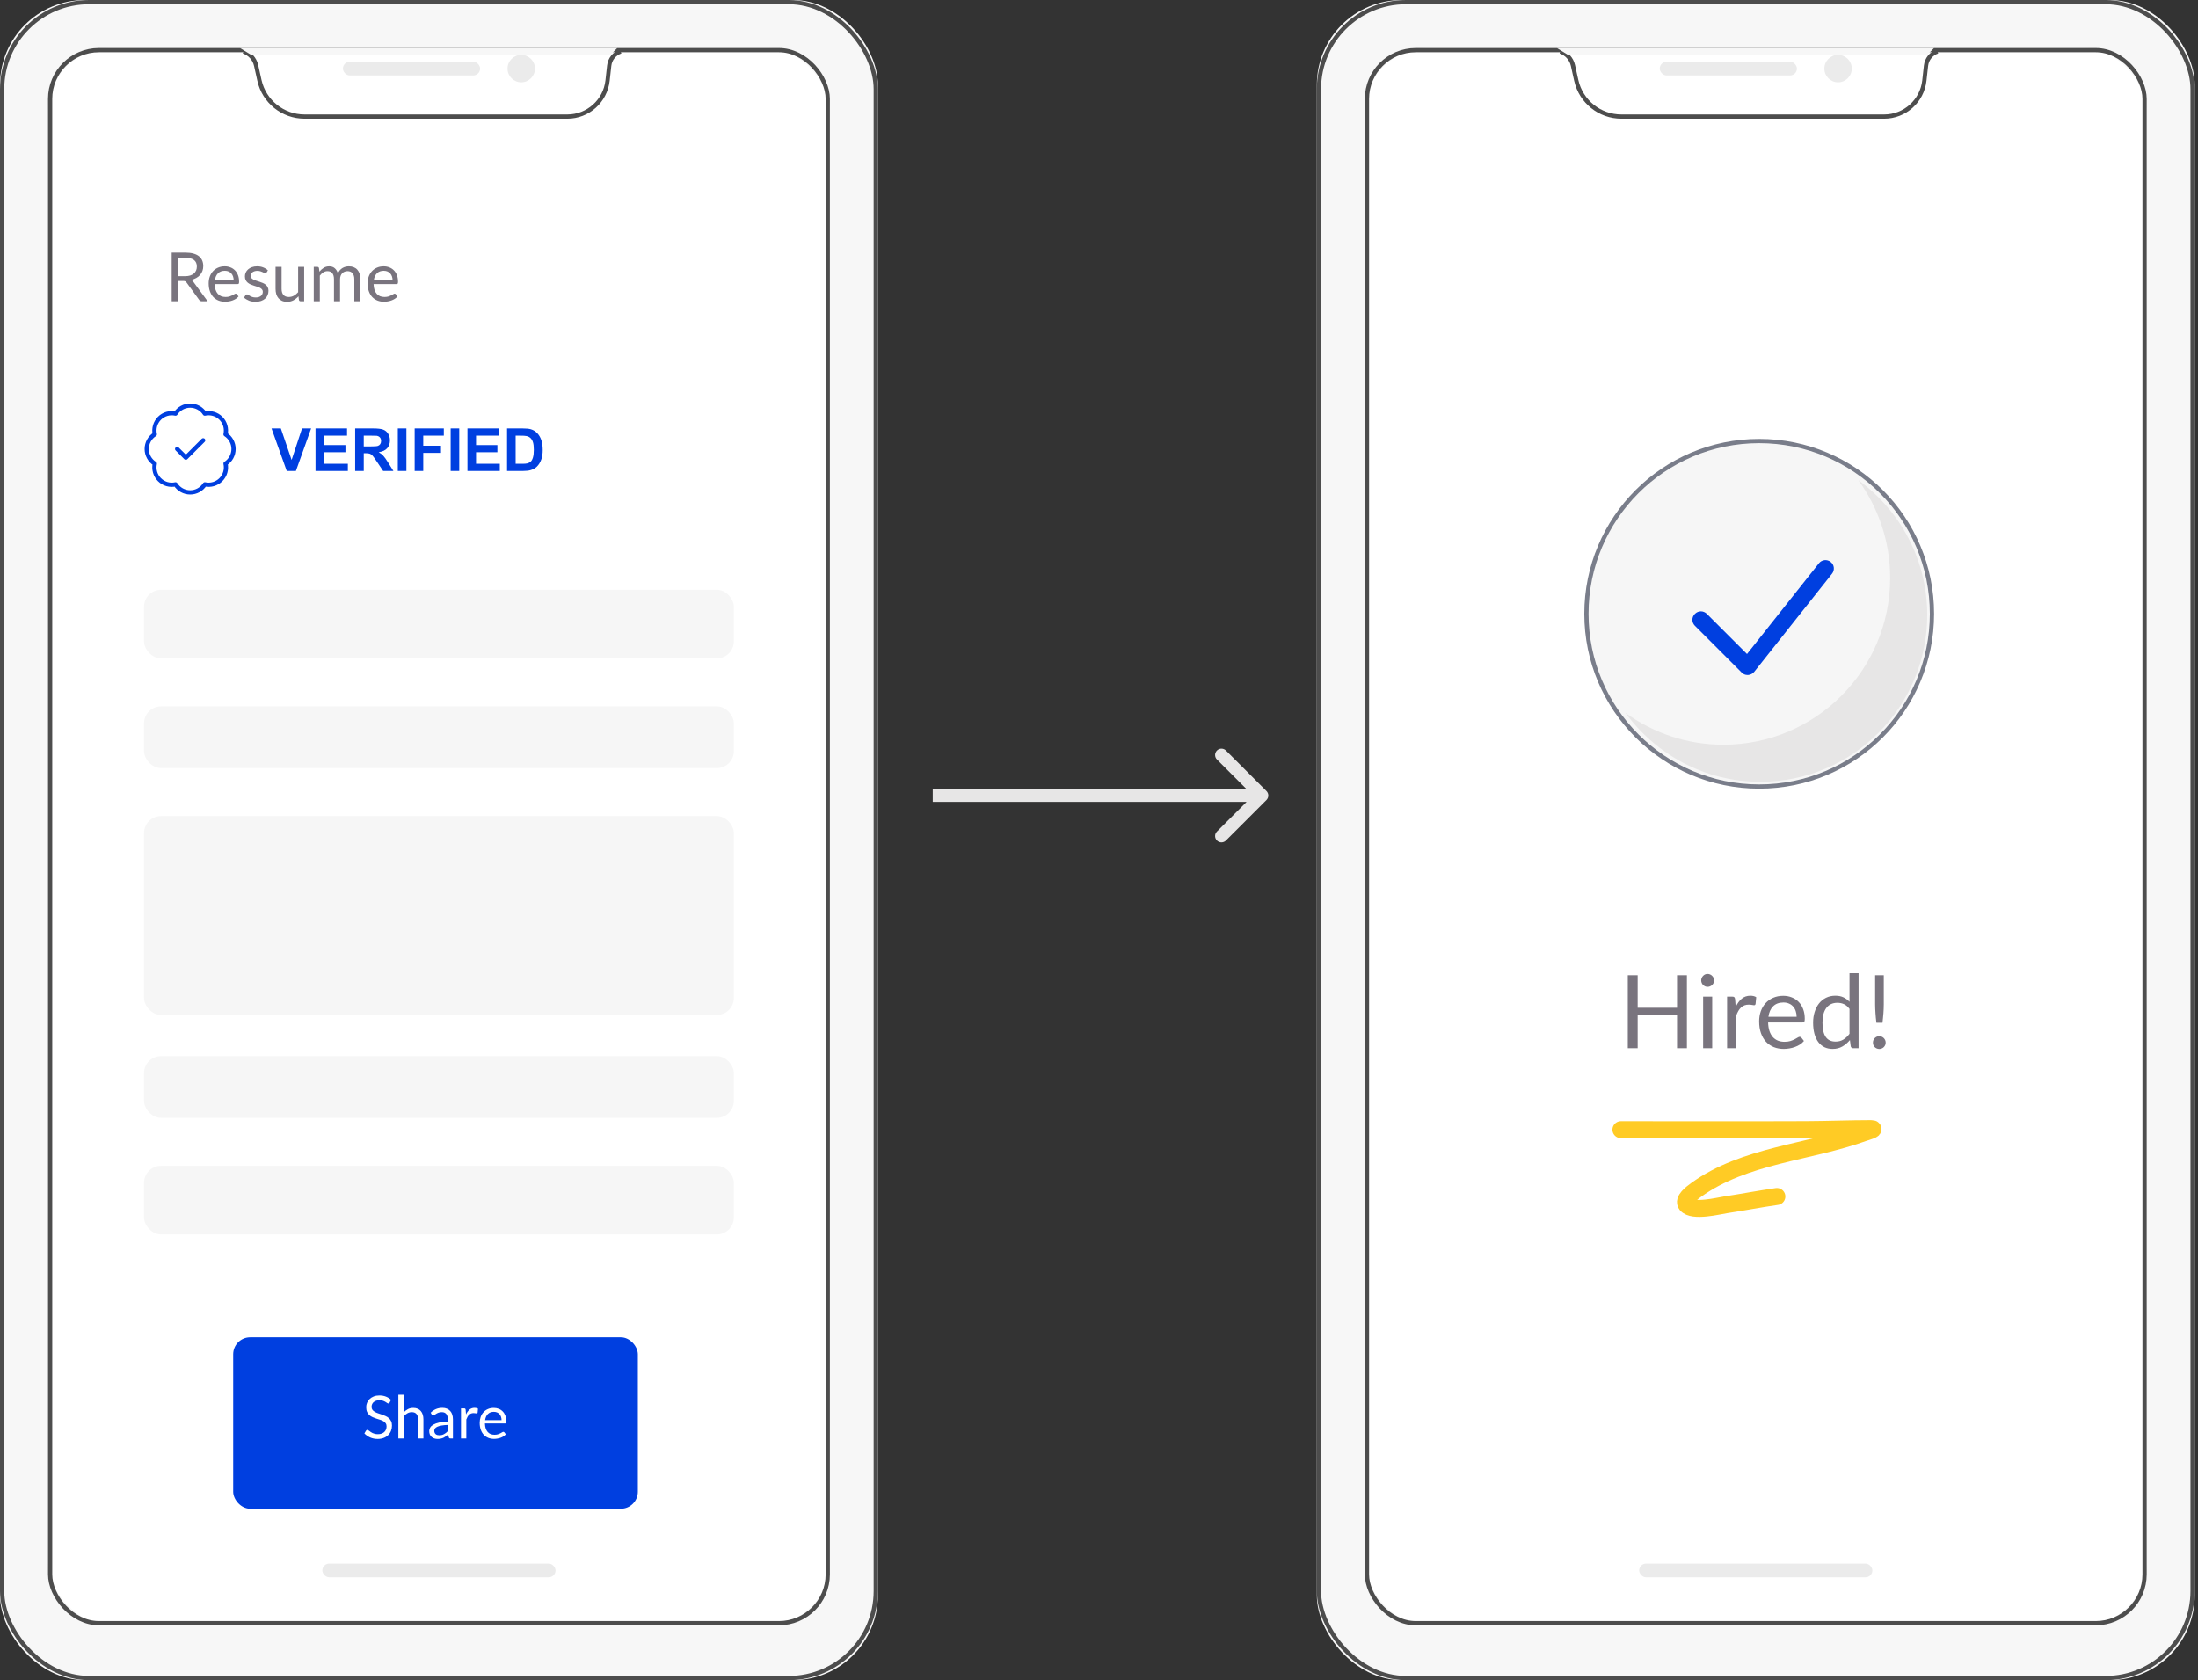 <svg width="518" height="396" viewBox="0 0 518 396" fill="none" xmlns="http://www.w3.org/2000/svg">
<rect x="0" y="0" width="518" height="396" fill="#333333" stroke="none"/>
<path d="M298.465 188.555C299.051 187.969 299.051 187.019 298.465 186.433L288.919 176.887C288.333 176.301 287.383 176.301 286.798 176.887C286.212 177.473 286.212 178.423 286.798 179.009L295.283 187.494L286.798 195.979C286.212 196.565 286.212 197.515 286.798 198.1C287.383 198.686 288.333 198.686 288.919 198.1L298.465 188.555ZM219.82 188.994H297.404V185.994H219.82V188.994Z" fill="#E7E6E6"/>
<rect width="206.89" height="396" rx="20" fill="#F7F7F7"/>
<rect x="11.314" y="11.314" width="184.261" height="371.755" rx="15" fill="white"/>
<rect x="0.5" y="0.5" width="205.89" height="395" rx="20.5" stroke="#4D4D4D"/>
<rect x="11.814" y="11.814" width="183.261" height="370.755" rx="11.5" stroke="#4D4D4D"/>
<path d="M57.38 12.122V12.122C58.884 12.624 60.014 13.878 60.358 15.425L61.142 18.95C62.249 23.932 66.668 27.477 71.773 27.477H133.702C138.561 27.477 142.643 23.824 143.179 18.995L143.571 15.471C143.743 13.922 144.8 12.615 146.278 12.122V12.122" stroke="#4D4D4D"/>
<rect x="80.816" y="14.547" width="32.327" height="3.233" rx="1.616" fill="#EBEBEB"/>
<circle cx="122.841" cy="16.163" r="3.233" fill="#EBEBEB"/>
<rect x="75.967" y="368.522" width="54.955" height="3.233" rx="1.616" fill="#EBEBEB"/>
<path d="M56.571 11.314H145.469L143.853 12.931H59.191L56.571 11.314Z" fill="#F7F7F7"/>
<rect x="310.335" width="206.89" height="396" rx="20" fill="#F7F7F7"/>
<rect x="321.649" y="11.314" width="184.261" height="371.755" rx="15" fill="white"/>
<rect x="310.835" y="0.5" width="205.89" height="395" rx="20.5" stroke="#4D4D4D"/>
<rect x="322.149" y="11.814" width="183.261" height="370.755" rx="11.5" stroke="#4D4D4D"/>
<path d="M367.714 12.122V12.122C369.218 12.624 370.349 13.878 370.693 15.425L371.476 18.95C372.584 23.932 377.003 27.477 382.107 27.477H444.036C448.895 27.477 452.977 23.824 453.514 18.995L453.906 15.471C454.078 13.922 455.134 12.615 456.612 12.122V12.122" stroke="#4D4D4D"/>
<rect x="391.151" y="14.547" width="32.327" height="3.233" rx="1.616" fill="#EBEBEB"/>
<circle cx="433.176" cy="16.163" r="3.233" fill="#EBEBEB"/>
<rect x="386.302" y="368.522" width="54.955" height="3.233" rx="1.616" fill="#EBEBEB"/>
<path d="M366.906 11.314H455.804L454.188 12.931H369.526L366.906 11.314Z" fill="#F7F7F7"/>
<rect x="33.943" y="139.004" width="139.004" height="16.163" rx="4" fill="#F6F6F6"/>
<rect x="33.943" y="166.482" width="139.004" height="14.547" rx="4" fill="#F6F6F6"/>
<rect x="33.943" y="192.343" width="139.004" height="46.873" rx="4" fill="#F6F6F6"/>
<rect x="33.943" y="248.914" width="139.004" height="14.547" rx="4" fill="#F6F6F6"/>
<rect x="33.943" y="274.776" width="139.004" height="16.163" rx="4" fill="#F6F6F6"/>
<rect x="54.955" y="315.184" width="95.363" height="40.408" rx="4" fill="#003FE0"/>
<path d="M91.822 330.57C91.78 330.64 91.734 330.693 91.682 330.731C91.635 330.763 91.577 330.78 91.507 330.78C91.428 330.78 91.335 330.74 91.227 330.661C91.12 330.581 90.984 330.495 90.821 330.402C90.662 330.304 90.469 330.215 90.24 330.136C90.016 330.056 89.743 330.017 89.421 330.017C89.118 330.017 88.85 330.059 88.616 330.143C88.388 330.222 88.194 330.332 88.035 330.472C87.881 330.612 87.764 330.777 87.685 330.969C87.606 331.155 87.566 331.358 87.566 331.578C87.566 331.858 87.634 332.091 87.769 332.278C87.909 332.46 88.091 332.616 88.315 332.747C88.544 332.877 88.8 332.992 89.085 333.09C89.374 333.183 89.668 333.281 89.967 333.384C90.27 333.486 90.564 333.603 90.849 333.734C91.138 333.86 91.395 334.021 91.619 334.217C91.848 334.413 92.03 334.653 92.165 334.938C92.305 335.222 92.375 335.572 92.375 335.988C92.375 336.426 92.3 336.839 92.151 337.227C92.002 337.609 91.782 337.943 91.493 338.228C91.209 338.512 90.856 338.736 90.436 338.9C90.021 339.063 89.547 339.145 89.015 339.145C88.362 339.145 87.769 339.028 87.237 338.795C86.705 338.557 86.25 338.237 85.872 337.836L86.264 337.192C86.302 337.14 86.346 337.098 86.397 337.066C86.453 337.028 86.514 337.01 86.579 337.01C86.64 337.01 86.707 337.035 86.782 337.087C86.862 337.133 86.95 337.194 87.048 337.269C87.146 337.343 87.258 337.425 87.384 337.514C87.51 337.602 87.653 337.684 87.811 337.759C87.975 337.833 88.159 337.896 88.364 337.948C88.57 337.994 88.8 338.018 89.057 338.018C89.379 338.018 89.666 337.973 89.918 337.885C90.17 337.796 90.382 337.672 90.555 337.514C90.733 337.35 90.868 337.157 90.961 336.933C91.055 336.709 91.101 336.459 91.101 336.184C91.101 335.88 91.031 335.633 90.891 335.442C90.756 335.246 90.576 335.082 90.352 334.952C90.128 334.821 89.871 334.711 89.582 334.623C89.293 334.529 88.999 334.436 88.7 334.343C88.401 334.245 88.108 334.133 87.818 334.007C87.529 333.881 87.272 333.717 87.048 333.517C86.824 333.316 86.642 333.066 86.502 332.768C86.367 332.464 86.299 332.091 86.299 331.648C86.299 331.293 86.367 330.95 86.502 330.619C86.642 330.287 86.843 329.993 87.104 329.737C87.37 329.48 87.695 329.275 88.077 329.121C88.465 328.967 88.908 328.89 89.407 328.89C89.967 328.89 90.476 328.978 90.933 329.156C91.395 329.333 91.801 329.59 92.151 329.926L91.822 330.57ZM95.129 332.887C95.432 332.565 95.768 332.308 96.137 332.117C96.505 331.925 96.93 331.83 97.411 331.83C97.798 331.83 98.139 331.895 98.433 332.026C98.731 332.152 98.979 332.334 99.175 332.572C99.375 332.805 99.527 333.087 99.63 333.419C99.732 333.75 99.784 334.116 99.784 334.518V339.033H98.531V334.518C98.531 333.981 98.407 333.566 98.16 333.272C97.917 332.973 97.546 332.824 97.047 332.824C96.678 332.824 96.333 332.912 96.011 333.09C95.693 333.267 95.399 333.507 95.129 333.811V339.033H93.876V328.722H95.129V332.887ZM105.525 335.841C104.951 335.859 104.461 335.906 104.055 335.981C103.654 336.051 103.325 336.144 103.068 336.261C102.816 336.377 102.632 336.515 102.515 336.674C102.403 336.832 102.347 337.01 102.347 337.206C102.347 337.392 102.378 337.553 102.438 337.689C102.499 337.824 102.581 337.936 102.683 338.025C102.791 338.109 102.914 338.172 103.054 338.214C103.199 338.251 103.353 338.27 103.516 338.27C103.736 338.27 103.936 338.249 104.118 338.207C104.3 338.16 104.471 338.095 104.629 338.011C104.793 337.927 104.947 337.826 105.091 337.71C105.241 337.593 105.385 337.46 105.525 337.311V335.841ZM101.5 332.943C101.892 332.565 102.315 332.282 102.767 332.096C103.22 331.909 103.722 331.816 104.272 331.816C104.669 331.816 105.021 331.881 105.329 332.012C105.637 332.142 105.896 332.324 106.106 332.558C106.316 332.791 106.475 333.073 106.582 333.405C106.69 333.736 106.743 334.1 106.743 334.497V339.033H106.19C106.069 339.033 105.976 339.014 105.91 338.977C105.845 338.935 105.794 338.855 105.756 338.739L105.616 338.067C105.43 338.239 105.248 338.393 105.07 338.529C104.893 338.659 104.706 338.771 104.51 338.865C104.314 338.953 104.104 339.021 103.88 339.068C103.661 339.119 103.416 339.145 103.145 339.145C102.87 339.145 102.611 339.107 102.368 339.033C102.126 338.953 101.913 338.837 101.731 338.683C101.554 338.529 101.412 338.335 101.304 338.102C101.202 337.864 101.15 337.584 101.15 337.262C101.15 336.982 101.227 336.713 101.381 336.457C101.535 336.195 101.785 335.964 102.13 335.764C102.476 335.563 102.926 335.4 103.481 335.274C104.037 335.143 104.718 335.068 105.525 335.05V334.497C105.525 333.946 105.406 333.531 105.168 333.251C104.93 332.966 104.583 332.824 104.125 332.824C103.817 332.824 103.558 332.863 103.348 332.943C103.143 333.017 102.963 333.104 102.809 333.202C102.66 333.295 102.529 333.381 102.417 333.461C102.31 333.535 102.203 333.573 102.095 333.573C102.011 333.573 101.939 333.552 101.878 333.51C101.818 333.463 101.766 333.407 101.724 333.342L101.5 332.943ZM109.824 333.363C110.048 332.877 110.324 332.499 110.65 332.229C110.977 331.953 111.376 331.816 111.847 331.816C111.997 331.816 112.139 331.832 112.274 331.865C112.414 331.897 112.538 331.949 112.645 332.019L112.554 332.95C112.526 333.066 112.456 333.125 112.344 333.125C112.279 333.125 112.183 333.111 112.057 333.083C111.931 333.055 111.789 333.041 111.63 333.041C111.406 333.041 111.206 333.073 111.028 333.139C110.856 333.204 110.699 333.302 110.559 333.433C110.424 333.559 110.3 333.717 110.188 333.909C110.081 334.095 109.983 334.31 109.894 334.553V339.033H108.641V331.942H109.355C109.491 331.942 109.584 331.967 109.635 332.019C109.687 332.07 109.722 332.159 109.74 332.285L109.824 333.363ZM118.2 334.714C118.2 334.424 118.158 334.161 118.074 333.923C117.995 333.68 117.876 333.472 117.717 333.3C117.563 333.122 117.374 332.987 117.15 332.894C116.926 332.796 116.672 332.747 116.387 332.747C115.79 332.747 115.316 332.922 114.966 333.272C114.621 333.617 114.406 334.098 114.322 334.714H118.2ZM119.208 338.039C119.054 338.225 118.87 338.389 118.655 338.529C118.44 338.664 118.209 338.776 117.962 338.865C117.719 338.953 117.467 339.019 117.206 339.061C116.945 339.107 116.686 339.131 116.429 339.131C115.939 339.131 115.486 339.049 115.071 338.886C114.66 338.718 114.303 338.475 114 338.158C113.701 337.836 113.468 337.439 113.3 336.968C113.132 336.496 113.048 335.955 113.048 335.344C113.048 334.849 113.123 334.387 113.272 333.958C113.426 333.528 113.645 333.157 113.93 332.845C114.215 332.527 114.562 332.28 114.973 332.103C115.384 331.921 115.846 331.83 116.359 331.83C116.784 331.83 117.176 331.902 117.535 332.047C117.899 332.187 118.212 332.392 118.473 332.663C118.739 332.929 118.947 333.26 119.096 333.657C119.245 334.049 119.32 334.497 119.32 335.001C119.32 335.197 119.299 335.327 119.257 335.393C119.215 335.458 119.136 335.491 119.019 335.491H114.28C114.294 335.939 114.355 336.328 114.462 336.66C114.574 336.991 114.728 337.269 114.924 337.493C115.12 337.712 115.353 337.878 115.624 337.99C115.895 338.097 116.198 338.151 116.534 338.151C116.847 338.151 117.115 338.116 117.339 338.046C117.568 337.971 117.764 337.892 117.927 337.808C118.09 337.724 118.226 337.647 118.333 337.577C118.445 337.502 118.541 337.465 118.62 337.465C118.723 337.465 118.802 337.504 118.858 337.584L119.208 338.039Z" fill="white"/>
<path d="M397.552 229.857V247.053H395.224V239.229H385.948V247.053H383.62V229.857H385.948V237.525H395.224V229.857H397.552ZM403.513 234.897V247.053H401.377V234.897H403.513ZM403.969 231.081C403.969 231.289 403.925 231.485 403.837 231.669C403.757 231.845 403.645 232.005 403.501 232.149C403.365 232.285 403.201 232.393 403.009 232.473C402.825 232.553 402.629 232.593 402.421 232.593C402.213 232.593 402.017 232.553 401.833 232.473C401.657 232.393 401.501 232.285 401.365 232.149C401.229 232.005 401.121 231.845 401.041 231.669C400.961 231.485 400.921 231.289 400.921 231.081C400.921 230.873 400.961 230.677 401.041 230.493C401.121 230.301 401.229 230.137 401.365 230.001C401.501 229.857 401.657 229.745 401.833 229.665C402.017 229.585 402.213 229.545 402.421 229.545C402.629 229.545 402.825 229.585 403.009 229.665C403.201 229.745 403.365 229.857 403.501 230.001C403.645 230.137 403.757 230.301 403.837 230.493C403.925 230.677 403.969 230.873 403.969 231.081ZM409.05 237.333C409.434 236.501 409.906 235.853 410.466 235.389C411.026 234.917 411.71 234.681 412.518 234.681C412.774 234.681 413.018 234.709 413.25 234.765C413.49 234.821 413.702 234.909 413.886 235.029L413.73 236.625C413.682 236.825 413.562 236.925 413.37 236.925C413.258 236.925 413.094 236.901 412.878 236.853C412.662 236.805 412.418 236.781 412.146 236.781C411.762 236.781 411.418 236.837 411.114 236.949C410.818 237.061 410.55 237.229 410.31 237.453C410.078 237.669 409.866 237.941 409.674 238.269C409.49 238.589 409.322 238.957 409.17 239.373V247.053H407.022V234.897H408.246C408.478 234.897 408.638 234.941 408.726 235.029C408.814 235.117 408.874 235.269 408.906 235.485L409.05 237.333ZM423.408 239.649C423.408 239.153 423.336 238.701 423.192 238.293C423.056 237.877 422.852 237.521 422.58 237.225C422.316 236.921 421.992 236.689 421.608 236.529C421.224 236.361 420.788 236.277 420.3 236.277C419.276 236.277 418.464 236.577 417.864 237.177C417.272 237.769 416.904 238.593 416.76 239.649H423.408ZM425.136 245.349C424.872 245.669 424.556 245.949 424.188 246.189C423.82 246.421 423.424 246.613 423 246.765C422.584 246.917 422.152 247.029 421.704 247.101C421.256 247.181 420.812 247.221 420.372 247.221C419.532 247.221 418.756 247.081 418.044 246.801C417.34 246.513 416.728 246.097 416.208 245.553C415.696 245.001 415.296 244.321 415.008 243.513C414.72 242.705 414.576 241.777 414.576 240.729C414.576 239.881 414.704 239.089 414.96 238.353C415.224 237.617 415.6 236.981 416.088 236.445C416.576 235.901 417.172 235.477 417.876 235.173C418.58 234.861 419.372 234.705 420.252 234.705C420.98 234.705 421.652 234.829 422.268 235.077C422.892 235.317 423.428 235.669 423.876 236.133C424.332 236.589 424.688 237.157 424.944 237.837C425.2 238.509 425.328 239.277 425.328 240.141C425.328 240.477 425.292 240.701 425.22 240.813C425.148 240.925 425.012 240.981 424.812 240.981H416.688C416.712 241.749 416.816 242.417 417 242.985C417.192 243.553 417.456 244.029 417.792 244.413C418.128 244.789 418.528 245.073 418.992 245.265C419.456 245.449 419.976 245.541 420.552 245.541C421.088 245.541 421.548 245.481 421.932 245.361C422.324 245.233 422.66 245.097 422.94 244.953C423.22 244.809 423.452 244.677 423.636 244.557C423.828 244.429 423.992 244.365 424.128 244.365C424.304 244.365 424.44 244.433 424.536 244.569L425.136 245.349ZM435.872 237.789C435.472 237.253 435.04 236.881 434.576 236.673C434.112 236.457 433.592 236.349 433.016 236.349C431.888 236.349 431.02 236.753 430.412 237.561C429.804 238.369 429.5 239.521 429.5 241.017C429.5 241.809 429.568 242.489 429.704 243.057C429.84 243.617 430.04 244.081 430.304 244.449C430.568 244.809 430.892 245.073 431.276 245.241C431.66 245.409 432.096 245.493 432.584 245.493C433.288 245.493 433.9 245.333 434.42 245.013C434.948 244.693 435.432 244.241 435.872 243.657V237.789ZM438.008 229.377V247.053H436.736C436.432 247.053 436.24 246.905 436.16 246.609L435.968 245.133C435.448 245.757 434.856 246.261 434.192 246.645C433.528 247.029 432.76 247.221 431.888 247.221C431.192 247.221 430.56 247.089 429.992 246.825C429.424 246.553 428.94 246.157 428.54 245.637C428.14 245.117 427.832 244.469 427.616 243.693C427.4 242.917 427.292 242.025 427.292 241.017C427.292 240.121 427.412 239.289 427.652 238.521C427.892 237.745 428.236 237.073 428.684 236.505C429.132 235.937 429.68 235.493 430.328 235.173C430.984 234.845 431.72 234.681 432.536 234.681C433.28 234.681 433.916 234.809 434.444 235.065C434.98 235.313 435.456 235.661 435.872 236.109V229.377H438.008ZM443.95 229.857V236.721C443.95 237.081 443.942 237.433 443.926 237.777C443.91 238.121 443.89 238.469 443.866 238.821C443.842 239.165 443.81 239.521 443.77 239.889C443.738 240.249 443.698 240.637 443.65 241.053H442.21C442.162 240.637 442.118 240.249 442.078 239.889C442.046 239.521 442.018 239.165 441.994 238.821C441.97 238.469 441.95 238.121 441.934 237.777C441.918 237.433 441.91 237.081 441.91 236.721V229.857H443.95ZM441.394 245.733C441.394 245.525 441.43 245.329 441.502 245.145C441.582 244.961 441.69 244.801 441.826 244.665C441.962 244.529 442.118 244.421 442.294 244.341C442.478 244.261 442.678 244.221 442.894 244.221C443.102 244.221 443.294 244.261 443.47 244.341C443.654 244.421 443.814 244.529 443.95 244.665C444.086 244.801 444.194 244.961 444.274 245.145C444.354 245.329 444.394 245.525 444.394 245.733C444.394 245.949 444.354 246.149 444.274 246.333C444.194 246.509 444.086 246.665 443.95 246.801C443.814 246.937 443.654 247.041 443.47 247.113C443.294 247.193 443.102 247.233 442.894 247.233C442.678 247.233 442.478 247.193 442.294 247.113C442.118 247.041 441.962 246.937 441.826 246.801C441.69 246.665 441.582 246.509 441.502 246.333C441.43 246.149 441.394 245.949 441.394 245.733Z" fill="#79747E"/>
<path d="M382 266.25C396.611 266.25 411.223 266.299 425.833 266.236C430.861 266.215 435.89 266 440.917 266C442.642 266 439.399 266.94 439.347 266.958C426.382 271.663 411.166 272.172 399.694 280.472C398.579 281.279 396.549 282.848 397.417 283.917C398.915 285.762 405.069 284.205 406.694 283.958C410.721 283.348 414.717 282.576 418.75 282" stroke="#FFCB25" stroke-width="4" stroke-linecap="round"/>
<path d="M43.64 65.088C44.088 65.088 44.483 65.035 44.824 64.928C45.171 64.816 45.459 64.661 45.688 64.464C45.923 64.261 46.099 64.021 46.216 63.744C46.333 63.467 46.392 63.16 46.392 62.824C46.392 62.141 46.168 61.627 45.72 61.28C45.272 60.933 44.6 60.76 43.704 60.76H42.008V65.088H43.64ZM48.936 71H47.56C47.277 71 47.069 70.891 46.936 70.672L43.96 66.576C43.869 66.448 43.771 66.357 43.664 66.304C43.563 66.245 43.403 66.216 43.184 66.216H42.008V71H40.464V59.536H43.704C44.429 59.536 45.056 59.611 45.584 59.76C46.112 59.904 46.547 60.115 46.888 60.392C47.235 60.669 47.491 61.005 47.656 61.4C47.821 61.789 47.904 62.227 47.904 62.712C47.904 63.117 47.84 63.496 47.712 63.848C47.584 64.2 47.397 64.517 47.152 64.8C46.912 65.077 46.616 65.315 46.264 65.512C45.917 65.709 45.523 65.859 45.08 65.96C45.277 66.072 45.448 66.235 45.592 66.448L48.936 71ZM55.068 66.064C55.068 65.733 55.02 65.432 54.924 65.16C54.833 64.883 54.697 64.645 54.516 64.448C54.34 64.245 54.124 64.091 53.868 63.984C53.612 63.872 53.321 63.816 52.996 63.816C52.313 63.816 51.772 64.016 51.372 64.416C50.977 64.811 50.732 65.36 50.636 66.064H55.068ZM56.22 69.864C56.044 70.077 55.833 70.264 55.588 70.424C55.342 70.579 55.078 70.707 54.796 70.808C54.518 70.909 54.23 70.984 53.932 71.032C53.633 71.085 53.337 71.112 53.044 71.112C52.484 71.112 51.966 71.019 51.492 70.832C51.022 70.64 50.614 70.363 50.268 70C49.926 69.632 49.66 69.179 49.468 68.64C49.276 68.101 49.18 67.483 49.18 66.784C49.18 66.219 49.265 65.691 49.436 65.2C49.612 64.709 49.862 64.285 50.188 63.928C50.513 63.565 50.91 63.283 51.38 63.08C51.849 62.872 52.377 62.768 52.964 62.768C53.449 62.768 53.897 62.851 54.308 63.016C54.724 63.176 55.081 63.411 55.38 63.72C55.684 64.024 55.921 64.403 56.092 64.856C56.262 65.304 56.348 65.816 56.348 66.392C56.348 66.616 56.324 66.765 56.276 66.84C56.228 66.915 56.137 66.952 56.004 66.952H50.588C50.604 67.464 50.673 67.909 50.796 68.288C50.924 68.667 51.1 68.984 51.324 69.24C51.548 69.491 51.814 69.68 52.124 69.808C52.433 69.931 52.78 69.992 53.164 69.992C53.521 69.992 53.828 69.952 54.084 69.872C54.345 69.787 54.569 69.696 54.756 69.6C54.942 69.504 55.097 69.416 55.22 69.336C55.348 69.251 55.457 69.208 55.548 69.208C55.665 69.208 55.756 69.253 55.82 69.344L56.22 69.864ZM62.817 64.232C62.753 64.349 62.654 64.408 62.521 64.408C62.441 64.408 62.35 64.379 62.249 64.32C62.147 64.261 62.022 64.197 61.873 64.128C61.729 64.053 61.555 63.987 61.353 63.928C61.15 63.864 60.91 63.832 60.633 63.832C60.393 63.832 60.177 63.864 59.985 63.928C59.793 63.987 59.627 64.069 59.489 64.176C59.355 64.283 59.251 64.408 59.177 64.552C59.107 64.691 59.073 64.843 59.073 65.008C59.073 65.216 59.131 65.389 59.249 65.528C59.371 65.667 59.531 65.787 59.729 65.888C59.926 65.989 60.15 66.08 60.401 66.16C60.651 66.235 60.907 66.317 61.169 66.408C61.435 66.493 61.694 66.589 61.945 66.696C62.195 66.803 62.419 66.936 62.617 67.096C62.814 67.256 62.971 67.453 63.089 67.688C63.211 67.917 63.273 68.195 63.273 68.52C63.273 68.893 63.206 69.24 63.073 69.56C62.939 69.875 62.742 70.149 62.481 70.384C62.219 70.613 61.899 70.795 61.521 70.928C61.142 71.061 60.705 71.128 60.209 71.128C59.643 71.128 59.131 71.037 58.673 70.856C58.214 70.669 57.825 70.432 57.505 70.144L57.841 69.6C57.883 69.531 57.934 69.477 57.993 69.44C58.051 69.403 58.126 69.384 58.217 69.384C58.313 69.384 58.414 69.421 58.521 69.496C58.627 69.571 58.755 69.653 58.905 69.744C59.059 69.835 59.246 69.917 59.465 69.992C59.683 70.067 59.955 70.104 60.281 70.104C60.558 70.104 60.801 70.069 61.009 70C61.217 69.925 61.39 69.827 61.529 69.704C61.667 69.581 61.769 69.44 61.833 69.28C61.902 69.12 61.937 68.949 61.937 68.768C61.937 68.544 61.875 68.36 61.753 68.216C61.635 68.067 61.478 67.941 61.281 67.84C61.083 67.733 60.857 67.643 60.601 67.568C60.35 67.488 60.091 67.405 59.825 67.32C59.563 67.235 59.305 67.139 59.049 67.032C58.798 66.92 58.574 66.781 58.377 66.616C58.179 66.451 58.019 66.248 57.897 66.008C57.779 65.763 57.721 65.467 57.721 65.12C57.721 64.811 57.785 64.515 57.913 64.232C58.041 63.944 58.227 63.693 58.473 63.48C58.718 63.261 59.019 63.088 59.377 62.96C59.734 62.832 60.142 62.768 60.601 62.768C61.134 62.768 61.611 62.853 62.033 63.024C62.459 63.189 62.827 63.419 63.137 63.712L62.817 64.232ZM71.683 62.896V71H70.835C70.632 71 70.504 70.901 70.451 70.704L70.339 69.832C69.987 70.221 69.592 70.536 69.155 70.776C68.717 71.011 68.216 71.128 67.651 71.128C67.208 71.128 66.816 71.056 66.475 70.912C66.139 70.763 65.856 70.555 65.627 70.288C65.397 70.021 65.224 69.699 65.107 69.32C64.995 68.941 64.939 68.523 64.939 68.064V62.896H66.363V68.064C66.363 68.677 66.501 69.152 66.779 69.488C67.061 69.824 67.491 69.992 68.067 69.992C68.488 69.992 68.88 69.893 69.243 69.696C69.611 69.493 69.949 69.216 70.259 68.864V62.896H71.683ZM73.941 71V62.896H74.796C74.999 62.896 75.124 62.995 75.172 63.192L75.276 64.024C75.575 63.656 75.911 63.355 76.284 63.12C76.658 62.885 77.09 62.768 77.581 62.768C78.124 62.768 78.564 62.92 78.9 63.224C79.242 63.528 79.487 63.939 79.636 64.456C79.754 64.163 79.903 63.909 80.085 63.696C80.271 63.483 80.479 63.307 80.709 63.168C80.938 63.029 81.18 62.928 81.436 62.864C81.698 62.8 81.962 62.768 82.228 62.768C82.655 62.768 83.034 62.837 83.365 62.976C83.701 63.109 83.983 63.307 84.213 63.568C84.447 63.829 84.626 64.152 84.749 64.536C84.871 64.915 84.933 65.349 84.933 65.84V71H83.501V65.84C83.501 65.205 83.362 64.725 83.085 64.4C82.807 64.069 82.407 63.904 81.885 63.904C81.65 63.904 81.426 63.947 81.213 64.032C81.004 64.112 80.82 64.232 80.66 64.392C80.501 64.552 80.373 64.755 80.276 65C80.186 65.24 80.141 65.52 80.141 65.84V71H78.709V65.84C78.709 65.189 78.578 64.704 78.317 64.384C78.055 64.064 77.674 63.904 77.172 63.904C76.82 63.904 76.495 64 76.197 64.192C75.898 64.379 75.623 64.635 75.373 64.96V71H73.941ZM92.521 66.064C92.521 65.733 92.473 65.432 92.377 65.16C92.286 64.883 92.15 64.645 91.969 64.448C91.793 64.245 91.577 64.091 91.321 63.984C91.065 63.872 90.774 63.816 90.449 63.816C89.766 63.816 89.225 64.016 88.825 64.416C88.43 64.811 88.185 65.36 88.089 66.064H92.521ZM93.673 69.864C93.497 70.077 93.286 70.264 93.041 70.424C92.795 70.579 92.531 70.707 92.249 70.808C91.971 70.909 91.683 70.984 91.385 71.032C91.086 71.085 90.79 71.112 90.497 71.112C89.937 71.112 89.419 71.019 88.945 70.832C88.475 70.64 88.067 70.363 87.721 70C87.379 69.632 87.113 69.179 86.921 68.64C86.729 68.101 86.633 67.483 86.633 66.784C86.633 66.219 86.718 65.691 86.889 65.2C87.065 64.709 87.315 64.285 87.641 63.928C87.966 63.565 88.363 63.283 88.833 63.08C89.302 62.872 89.83 62.768 90.417 62.768C90.902 62.768 91.35 62.851 91.761 63.016C92.177 63.176 92.534 63.411 92.833 63.72C93.137 64.024 93.374 64.403 93.545 64.856C93.715 65.304 93.801 65.816 93.801 66.392C93.801 66.616 93.777 66.765 93.729 66.84C93.681 66.915 93.59 66.952 93.457 66.952H88.041C88.057 67.464 88.126 67.909 88.249 68.288C88.377 68.667 88.553 68.984 88.777 69.24C89.001 69.491 89.267 69.68 89.577 69.808C89.886 69.931 90.233 69.992 90.617 69.992C90.974 69.992 91.281 69.952 91.537 69.872C91.798 69.787 92.022 69.696 92.209 69.6C92.395 69.504 92.55 69.416 92.673 69.336C92.801 69.251 92.91 69.208 93.001 69.208C93.118 69.208 93.209 69.253 93.273 69.344L93.673 69.864Z" fill="#79747E"/>
<path d="M67.575 111L63.993 100.979H66.188L68.724 108.396L71.178 100.979H73.324L69.735 111H67.575ZM74.356 111V100.979H81.787V102.674H76.38V104.896H81.411V106.584H76.38V109.312H81.978V111H74.356ZM83.701 111V100.979H87.96C89.031 100.979 89.808 101.07 90.291 101.252C90.779 101.43 91.168 101.749 91.46 102.209C91.752 102.669 91.897 103.196 91.897 103.788C91.897 104.54 91.677 105.162 91.234 105.654C90.792 106.142 90.132 106.45 89.252 106.577C89.689 106.832 90.049 107.113 90.332 107.418C90.619 107.723 91.004 108.266 91.487 109.045L92.711 111H90.291L88.828 108.819C88.309 108.04 87.953 107.55 87.762 107.35C87.57 107.145 87.368 107.006 87.153 106.933C86.939 106.855 86.6 106.816 86.135 106.816H85.725V111H83.701ZM85.725 105.217H87.222C88.192 105.217 88.799 105.176 89.04 105.094C89.282 105.012 89.471 104.87 89.608 104.67C89.744 104.469 89.812 104.219 89.812 103.918C89.812 103.581 89.721 103.31 89.539 103.104C89.361 102.895 89.108 102.763 88.78 102.708C88.616 102.685 88.124 102.674 87.304 102.674H85.725V105.217ZM93.75 111V100.979H95.773V111H93.75ZM97.722 111V100.979H104.592V102.674H99.745V105.046H103.929V106.741H99.745V111H97.722ZM106.205 111V100.979H108.229V111H106.205ZM110.163 111V100.979H117.594V102.674H112.187V104.896H117.218V106.584H112.187V109.312H117.785V111H110.163ZM119.494 100.979H123.192C124.026 100.979 124.662 101.042 125.1 101.17C125.688 101.343 126.191 101.651 126.61 102.093C127.03 102.535 127.349 103.077 127.567 103.72C127.786 104.358 127.896 105.146 127.896 106.085C127.896 106.91 127.793 107.621 127.588 108.218C127.337 108.947 126.98 109.537 126.515 109.988C126.164 110.33 125.69 110.597 125.093 110.788C124.646 110.929 124.049 111 123.302 111H119.494V100.979ZM121.518 102.674V109.312H123.028C123.593 109.312 124.001 109.28 124.252 109.216C124.58 109.134 124.851 108.995 125.065 108.799C125.284 108.603 125.462 108.282 125.599 107.835C125.735 107.384 125.804 106.771 125.804 105.996C125.804 105.221 125.735 104.627 125.599 104.212C125.462 103.797 125.271 103.474 125.024 103.241C124.778 103.009 124.466 102.852 124.088 102.77C123.805 102.706 123.252 102.674 122.427 102.674H121.518Z" fill="#003FE0"/>
<path d="M36.483 102.361C36.334 101.689 36.357 100.99 36.55 100.329C36.743 99.667 37.099 99.066 37.587 98.579C38.075 98.093 38.677 97.737 39.339 97.545C40 97.354 40.7 97.332 41.372 97.483C41.742 96.904 42.251 96.428 42.853 96.099C43.456 95.769 44.132 95.596 44.818 95.596C45.505 95.596 46.181 95.769 46.783 96.099C47.385 96.428 47.895 96.904 48.265 97.483C48.938 97.332 49.638 97.353 50.301 97.545C50.964 97.737 51.567 98.094 52.055 98.582C52.543 99.069 52.899 99.673 53.091 100.335C53.283 100.998 53.305 101.698 53.153 102.372C53.732 102.742 54.208 103.251 54.538 103.853C54.868 104.456 55.041 105.131 55.041 105.818C55.041 106.505 54.868 107.181 54.538 107.783C54.208 108.385 53.732 108.895 53.153 109.265C53.304 109.937 53.283 110.636 53.091 111.298C52.899 111.959 52.544 112.562 52.057 113.049C51.571 113.537 50.969 113.894 50.308 114.087C49.647 114.28 48.947 114.303 48.275 114.153C47.906 114.734 47.395 115.212 46.792 115.544C46.189 115.875 45.512 116.049 44.823 116.049C44.135 116.049 43.458 115.875 42.854 115.544C42.251 115.212 41.741 114.734 41.372 114.153C40.7 114.304 40 114.283 39.339 114.091C38.677 113.899 38.075 113.544 37.587 113.057C37.099 112.571 36.743 111.969 36.55 111.308C36.357 110.647 36.334 109.947 36.483 109.275C35.9 108.906 35.42 108.396 35.087 107.791C34.754 107.187 34.58 106.508 34.58 105.818C34.58 105.128 34.754 104.45 35.087 103.845C35.42 103.241 35.9 102.73 36.483 102.361Z" stroke="#003FE0" stroke-linecap="round" stroke-linejoin="round"/>
<path d="M41.75 105.818L43.795 107.864L47.886 103.773" stroke="#003FE0" stroke-linecap="round" stroke-linejoin="round"/>
<circle cx="414.588" cy="144.661" r="40.716" fill="#F6F6F6" stroke="#797D8A"/>
<path d="M437.937 113.143C442.655 119.652 445.451 127.602 445.451 136.208C445.451 157.919 427.846 175.524 406.135 175.524C397.529 175.524 389.578 172.729 383.069 168.011C390.234 177.84 401.766 184.261 414.872 184.261C436.583 184.261 454.188 166.656 454.188 144.945C454.188 131.84 447.766 120.307 437.937 113.143Z" fill="#E7E6E6"/>
<path d="M411.833 159.093C411.318 159.093 410.804 158.895 410.447 158.499L399.438 147.49C398.646 146.698 398.646 145.471 399.438 144.679C400.23 143.887 401.458 143.887 402.25 144.679L411.714 154.143L428.663 132.759C429.336 131.888 430.604 131.769 431.435 132.442C432.306 133.115 432.425 134.383 431.752 135.214L413.417 158.341C413.061 158.776 412.546 159.053 411.992 159.093C411.912 159.093 411.873 159.093 411.833 159.093Z" fill="#003FE0"/>
</svg>
